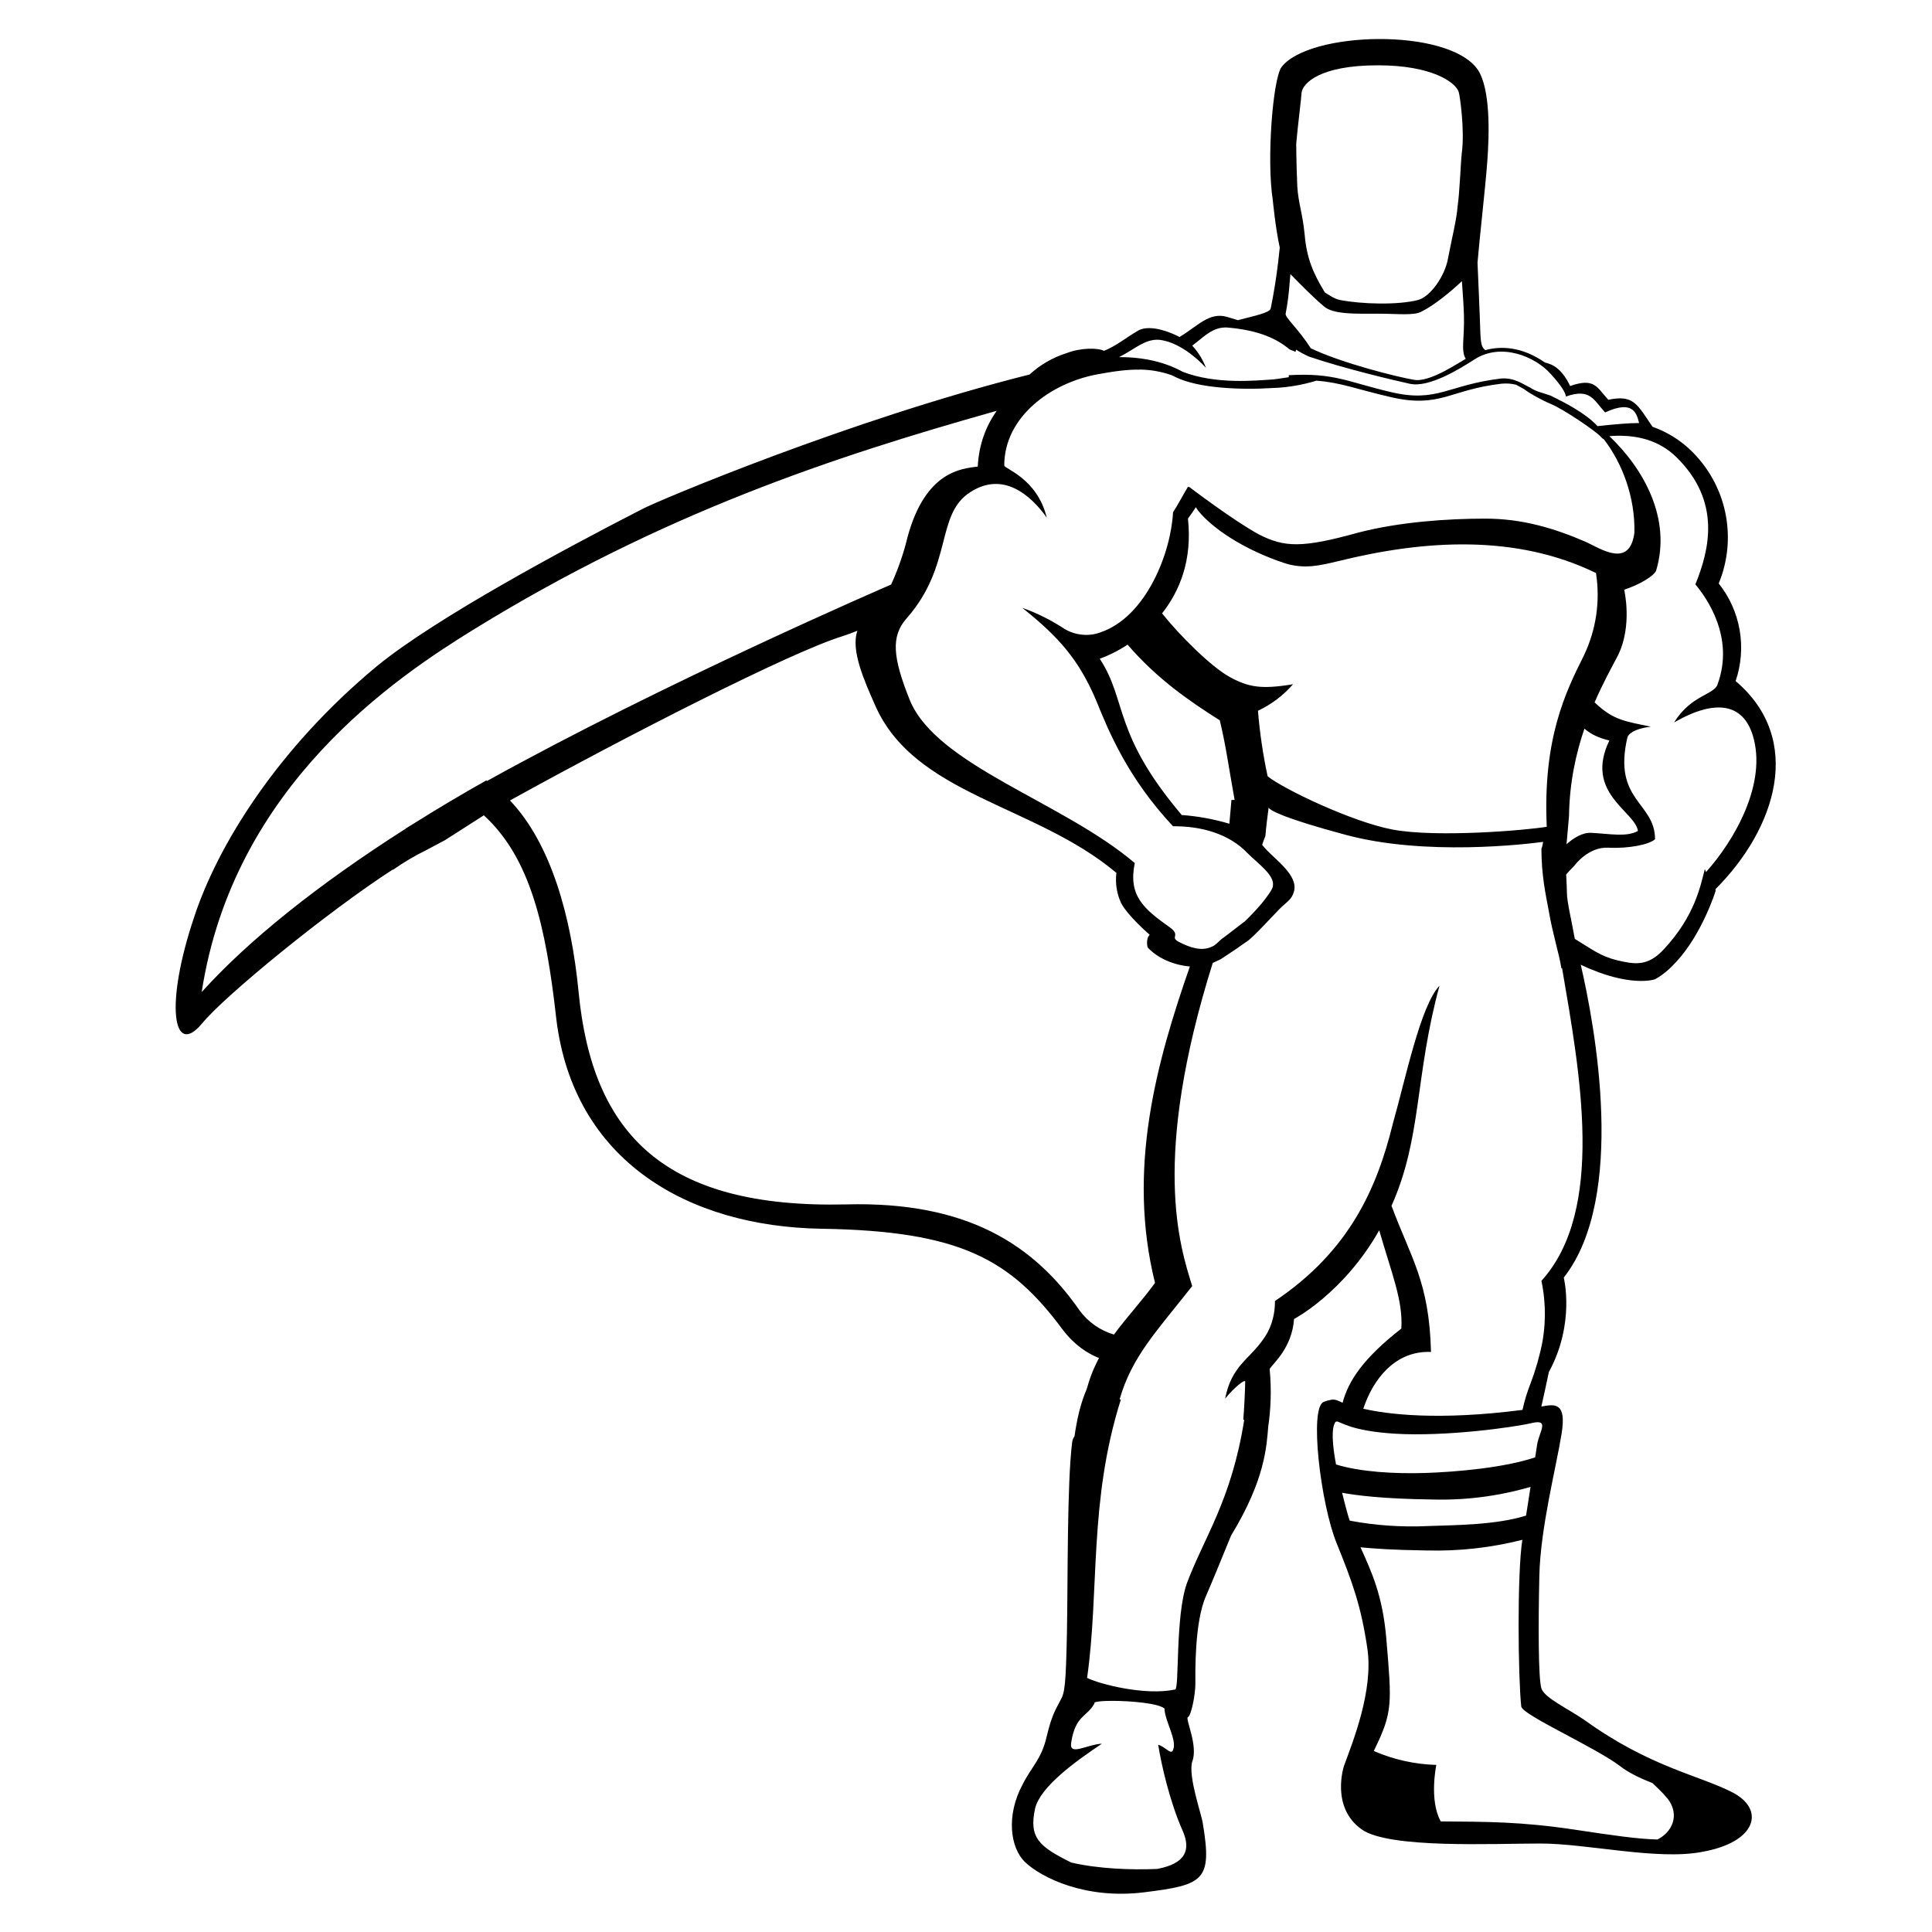 <svg width="25" height="25" viewBox="0 0 25 25" fill="none" xmlns="http://www.w3.org/2000/svg">
<g clip-path="url(#clip0_2445_73)">
<path d="M17.836 0.505C17.291 0.508 16.752 0.639 16.58 0.872C16.47 1.037 16.388 2.068 16.47 2.59C16.47 2.59 16.502 2.935 16.56 3.204C16.553 3.265 16.547 3.326 16.54 3.386C16.516 3.589 16.484 3.791 16.443 3.991C16.433 4.047 16.236 4.086 16.018 4.143C15.972 4.128 15.926 4.114 15.88 4.101C15.646 4.032 15.495 4.224 15.262 4.361C15.193 4.321 14.891 4.183 14.726 4.279C14.561 4.375 14.451 4.472 14.286 4.54C14.204 4.499 13.984 4.499 13.806 4.568C13.626 4.624 13.461 4.719 13.323 4.846C11.009 5.426 8.51 6.481 8.311 6.587C7.294 7.109 5.632 8.002 4.877 8.62C3.586 9.691 2.817 10.942 2.514 11.862C2.129 13.002 2.239 13.689 2.61 13.249C2.908 12.883 4.242 11.795 5.085 11.25L5.083 11.257C5.222 11.159 5.369 11.072 5.523 10.997L5.756 10.873L6.261 10.55C6.863 11.102 7.064 11.983 7.198 13.18C7.418 15.021 8.902 15.873 10.632 15.9C12.432 15.928 13.078 16.299 13.751 17.205C13.904 17.406 14.069 17.512 14.221 17.573C14.152 17.702 14.099 17.838 14.061 17.978C13.986 18.148 13.936 18.358 13.904 18.586C13.887 18.608 13.877 18.634 13.874 18.661C13.806 19.197 13.819 20.461 13.806 21.134C13.792 21.807 13.778 21.904 13.723 22C13.668 22.11 13.613 22.178 13.545 22.467C13.476 22.769 13.352 22.851 13.229 23.098C13.023 23.483 13.064 23.908 13.27 24.101C13.476 24.293 14.04 24.582 14.808 24.486C15.578 24.39 15.688 24.335 15.564 23.593C15.55 23.483 15.372 22.988 15.427 22.796C15.509 22.59 15.331 22.233 15.372 22.219C15.413 22.205 15.468 21.931 15.468 21.793C15.468 21.656 15.454 20.997 15.605 20.653C15.667 20.513 15.798 20.193 15.931 19.868C16.373 19.145 16.39 18.707 16.411 18.458C16.441 18.256 16.457 17.998 16.429 17.714C16.484 17.631 16.718 17.439 16.745 17.068C16.745 17.068 17.389 16.731 17.847 15.92C18.007 16.477 18.157 16.83 18.133 17.192C17.634 17.582 17.449 17.87 17.373 18.151C17.325 18.131 17.297 18.114 17.263 18.111H17.236C17.199 18.117 17.164 18.126 17.13 18.14C16.938 18.208 17.089 19.458 17.295 19.967C17.501 20.475 17.611 20.777 17.693 21.327C17.776 21.876 17.501 22.549 17.391 22.851C17.391 22.851 17.212 23.387 17.624 23.675C17.982 23.923 19.328 23.855 19.932 23.855C20.537 23.855 21.443 24.074 22.02 23.964C22.735 23.84 22.844 23.414 22.419 23.194C21.993 22.974 21.347 22.865 20.509 22.261C20.289 22.109 19.987 21.972 19.946 21.849C19.905 21.725 19.905 21.011 19.919 20.392C19.932 19.774 20.139 18.978 20.207 18.552C20.271 18.154 20.131 18.164 19.945 18.201C19.977 18.054 20.011 17.909 20.042 17.755C20.386 17.123 20.235 16.532 20.235 16.532C21.055 15.488 20.635 13.262 20.455 12.484C21.095 12.787 21.415 12.672 21.415 12.672C21.517 12.617 21.607 12.538 21.689 12.448C22.026 12.086 22.199 11.532 22.199 11.532V11.505C22.981 10.722 23.35 9.569 22.459 8.813C22.531 8.601 22.549 8.375 22.511 8.154C22.473 7.933 22.38 7.725 22.24 7.55C22.361 7.258 22.39 6.936 22.324 6.627C22.258 6.318 22.099 6.036 21.87 5.819C21.73 5.687 21.564 5.586 21.383 5.522C21.183 5.227 21.138 5.105 20.811 5.173C20.661 5.008 20.633 4.885 20.317 4.995C20.317 4.995 20.221 4.761 20.042 4.706C20.026 4.7 20.009 4.695 19.992 4.691C19.69 4.481 19.416 4.476 19.22 4.531C19.156 4.483 19.159 4.407 19.15 4.143C19.142 3.943 19.131 3.657 19.119 3.399C19.146 3.071 19.221 2.425 19.245 2.096C19.273 1.726 19.287 1.148 19.122 0.901C18.929 0.625 18.38 0.502 17.836 0.505ZM17.831 0.845C18.531 0.845 18.833 1.065 18.875 1.188C18.888 1.216 18.957 1.683 18.915 1.985C18.902 2.095 18.888 2.494 18.861 2.672C18.847 2.851 18.792 3.057 18.737 3.345C18.696 3.579 18.504 3.84 18.353 3.881C18.092 3.95 17.611 3.936 17.336 3.881C17.267 3.867 17.212 3.826 17.144 3.785C16.993 3.537 16.91 3.345 16.883 3.043C16.855 2.754 16.8 2.631 16.787 2.411C16.773 2.081 16.773 1.861 16.773 1.861C16.787 1.683 16.842 1.243 16.842 1.202C16.855 1.079 17.075 0.845 17.831 0.845V0.845ZM16.698 3.547C16.844 3.696 16.999 3.853 17.13 3.963C17.254 4.073 17.556 4.059 17.83 4.059C18.078 4.059 18.298 4.087 18.394 4.032C18.548 3.955 18.749 3.797 18.917 3.638C18.928 3.79 18.939 3.942 18.943 4.073C18.953 4.368 18.9 4.541 18.967 4.643C18.885 4.691 18.793 4.748 18.698 4.799C18.547 4.879 18.392 4.935 18.295 4.914H18.293C18.084 4.879 17.362 4.699 16.962 4.507C16.795 4.248 16.627 4.109 16.636 4.059C16.663 3.922 16.676 3.812 16.69 3.634C16.694 3.604 16.695 3.576 16.698 3.546V3.547ZM15.845 4.237L15.88 4.238C16.304 4.274 16.53 4.39 16.688 4.522L16.764 4.552L16.772 4.525C16.819 4.555 16.874 4.585 16.934 4.613C17.404 4.772 18.038 4.921 18.243 4.966C18.49 5.021 18.888 4.774 19.081 4.65C19.424 4.43 19.864 4.61 20.07 4.843C20.207 4.993 20.262 5.09 20.262 5.131C20.578 5.021 20.619 5.172 20.77 5.337C21.155 5.158 21.182 5.378 21.21 5.474C21.088 5.474 20.912 5.488 20.672 5.514L20.66 5.502C20.516 5.349 20.258 5.213 20.061 5.118C19.974 5.087 19.881 5.069 19.809 5.021C19.699 4.966 19.589 4.884 19.424 4.898C18.737 4.98 18.6 5.213 18.009 5.076C17.432 4.942 17.272 4.822 16.676 4.855L16.677 4.881C16.572 4.897 16.477 4.911 16.457 4.911C16.251 4.923 15.735 4.978 15.304 4.811C15.252 4.782 15.198 4.757 15.143 4.735L15.138 4.733H15.137C14.957 4.663 14.747 4.623 14.507 4.621H14.481C14.699 4.511 14.837 4.362 15.041 4.403C15.261 4.444 15.481 4.623 15.605 4.76C15.565 4.654 15.505 4.556 15.427 4.472C15.555 4.382 15.672 4.243 15.845 4.238V4.237ZM14.745 4.782C14.895 4.784 15.025 4.808 15.162 4.855C15.18 4.864 15.196 4.873 15.221 4.884C15.509 5.021 16.031 5.048 16.471 5.021C16.662 5.014 16.851 4.982 17.034 4.926C17.356 4.95 17.548 5.036 18.011 5.142C18.321 5.212 18.513 5.187 18.706 5.135C18.899 5.082 19.092 5.005 19.429 4.965C19.492 4.959 19.555 4.963 19.617 4.978C19.655 4.998 19.692 5.018 19.727 5.039C19.789 5.088 19.941 5.174 20.07 5.228C20.234 5.296 20.66 5.585 20.715 5.653C20.725 5.666 20.738 5.677 20.753 5.683C20.995 5.997 21.16 6.438 21.149 6.893C21.089 7.353 20.723 7.107 20.523 7.013C20.111 6.835 19.699 6.711 19.218 6.711C18.738 6.711 18.119 6.752 17.583 6.89C16.842 7.096 16.622 7.082 16.293 6.917C15.963 6.739 15.386 6.299 15.386 6.299V6.309C15.379 6.302 15.374 6.297 15.372 6.299C15.33 6.368 15.234 6.546 15.179 6.629C15.152 7.151 14.836 7.975 14.245 8.181C14.169 8.21 14.087 8.221 14.007 8.213C13.926 8.206 13.848 8.181 13.778 8.14C13.606 8.027 13.422 7.934 13.228 7.865C13.709 8.249 13.957 8.538 14.177 9.046C14.351 9.476 14.592 10.063 15.179 10.692C15.542 10.688 15.904 10.789 16.141 11.038C16.278 11.175 16.498 11.327 16.471 11.464C16.471 11.505 16.388 11.615 16.32 11.698C16.254 11.775 16.185 11.848 16.113 11.918C16.059 11.958 15.866 12.11 15.825 12.138C15.784 12.165 15.729 12.233 15.688 12.247C15.55 12.316 15.399 12.261 15.262 12.192C15.125 12.123 15.289 12.11 15.138 12C14.798 11.76 14.597 11.589 14.684 11.168C13.752 10.374 12.123 9.908 11.773 9.06C11.553 8.51 11.525 8.236 11.731 8.002C12.336 7.315 12.102 6.656 12.556 6.368C12.981 6.093 13.339 6.408 13.545 6.698C13.421 6.189 12.995 6.065 12.995 6.024C12.995 5.392 13.6 4.953 14.205 4.843C14.423 4.802 14.594 4.781 14.745 4.783V4.782ZM12.898 5.316C12.758 5.512 12.667 5.751 12.652 6.037C12.446 6.065 11.979 6.092 11.745 6.944C11.694 7.158 11.622 7.365 11.531 7.564C11.428 7.609 8.585 8.838 6.302 10.106L6.292 10.099C5.972 10.279 5.665 10.462 5.373 10.645L5.248 10.722L5.247 10.725C4.111 11.448 3.207 12.175 2.61 12.837C3.022 10.158 5.138 8.757 6.14 8.139C8.56 6.65 10.769 5.914 12.898 5.316V5.316ZM20.935 5.639C21.195 5.635 21.471 5.699 21.691 5.914C22.281 6.491 22.116 7.123 21.938 7.562C22.088 7.741 22.446 8.249 22.226 8.853C22.186 8.991 21.883 8.991 21.663 9.348C22.213 9.032 22.556 9.115 22.68 9.513C22.872 10.131 22.446 10.873 22.075 11.285C22.075 11.271 22.061 11.257 22.061 11.244C22.006 11.45 21.938 11.848 21.526 12.288C21.32 12.508 21.155 12.48 20.921 12.425C20.706 12.371 20.599 12.283 20.378 12.149C20.342 11.942 20.276 11.667 20.276 11.559C20.276 11.515 20.272 11.418 20.266 11.316C20.298 11.28 20.332 11.242 20.372 11.202C20.372 11.202 20.55 10.955 20.812 10.969C21.072 10.983 21.347 10.928 21.416 10.859C21.416 10.379 20.866 10.365 21.059 9.54C21.072 9.5 21.141 9.43 21.361 9.403C21.031 9.334 20.881 9.32 20.647 9.101L20.634 9.088C20.744 8.835 20.858 8.631 20.935 8.483C21.128 8.098 21.017 7.631 21.017 7.631C21.224 7.562 21.402 7.452 21.43 7.384C21.633 6.711 21.266 6.062 20.825 5.644C20.861 5.641 20.898 5.639 20.935 5.638V5.639ZM15.475 6.564C15.485 6.58 15.495 6.597 15.509 6.614C15.688 6.834 16.086 7.109 16.622 7.287C16.882 7.37 17.089 7.315 17.322 7.26C18.445 6.982 19.626 6.914 20.652 7.415C20.709 7.779 20.654 8.151 20.495 8.483C20.263 8.948 19.962 9.551 20.015 10.698C19.769 10.742 18.596 10.842 18.023 10.735C17.502 10.638 16.607 10.21 16.403 10.045C16.343 9.766 16.301 9.482 16.278 9.197C16.451 9.116 16.606 8.999 16.732 8.854C16.32 8.922 16.155 8.894 15.907 8.757C15.672 8.627 15.265 8.224 15.037 7.937C15.266 7.647 15.43 7.247 15.372 6.711C15.409 6.661 15.442 6.612 15.474 6.564H15.475ZM11.095 8.162C11.005 8.415 11.188 8.816 11.319 9.115C11.827 10.294 13.389 10.405 14.446 11.295C14.43 11.428 14.45 11.562 14.506 11.683C14.589 11.848 14.877 12.096 14.877 12.096C14.822 12.15 14.85 12.26 14.85 12.26C15.054 12.477 15.354 12.503 15.397 12.506C14.962 13.754 14.581 15.132 14.946 16.601C14.767 16.845 14.578 17.046 14.415 17.269C14.237 17.217 14.081 17.108 13.971 16.959C13.38 16.107 12.514 15.543 10.948 15.585C8.599 15.64 7.665 14.678 7.487 12.837C7.393 11.863 7.13 10.915 6.599 10.358C8.115 9.519 10.226 8.442 10.894 8.235C10.961 8.214 11.028 8.189 11.094 8.162H11.095ZM14.591 8.342C14.972 8.784 15.386 9.069 15.784 9.321C15.866 9.664 15.894 9.898 15.976 10.351H15.935L15.908 10.659C15.706 10.599 15.498 10.561 15.288 10.546L15.289 10.543C14.396 9.486 14.589 9.073 14.231 8.524C14.328 8.49 14.456 8.43 14.591 8.342V8.342ZM20.502 9.428C20.578 9.495 20.68 9.548 20.825 9.582C20.498 10.262 21.155 10.494 21.195 10.752C21.052 10.835 20.828 10.789 20.592 10.777C20.477 10.771 20.363 10.842 20.271 10.924L20.303 10.557C20.309 10.127 20.393 9.748 20.503 9.427L20.502 9.428ZM16.416 10.452C16.44 10.487 16.594 10.583 17.418 10.804C18.444 11.079 19.741 10.924 19.968 10.894C19.964 10.925 19.957 10.955 19.946 10.983C19.946 11.326 20.001 11.573 20.042 11.793C20.095 12.101 20.172 12.326 20.205 12.533L20.213 12.526C20.447 13.893 20.774 15.659 19.946 16.574C19.987 16.766 20.015 17.041 19.96 17.357C19.925 17.54 19.874 17.719 19.809 17.892C19.763 18.007 19.727 18.124 19.701 18.244C18.601 18.386 17.946 18.299 17.641 18.229C17.764 17.855 18.048 17.475 18.517 17.494C18.495 16.583 18.253 16.271 18.006 15.603C18.401 14.72 18.305 13.938 18.627 12.755C18.38 13.016 18.187 13.964 18.023 14.541C17.817 15.379 17.46 16.189 16.498 16.835C16.498 17.055 16.429 17.219 16.347 17.329C16.168 17.59 15.935 17.673 15.853 18.099C15.963 17.961 16.113 17.838 16.113 17.879C16.109 18.044 16.101 18.208 16.088 18.372L16.1 18.373C15.935 19.417 15.578 19.898 15.358 20.488C15.207 20.914 15.262 21.848 15.207 21.862C14.822 21.945 14.232 21.794 14.067 21.712C14.229 20.572 14.086 19.434 14.503 18.112L14.488 18.106C14.648 17.552 14.966 17.228 15.427 16.642C15.266 16.122 14.895 15.002 15.693 12.46C15.726 12.446 15.76 12.43 15.798 12.411L16.004 12.274C16.044 12.246 16.1 12.205 16.141 12.178C16.21 12.136 16.512 11.807 16.553 11.766C16.649 11.669 16.718 11.642 16.745 11.532C16.8 11.326 16.498 11.12 16.375 10.982C16.357 10.963 16.345 10.948 16.332 10.932C16.345 10.893 16.359 10.855 16.374 10.818C16.384 10.693 16.402 10.558 16.416 10.451V10.452ZM17.299 18.394C17.349 18.396 17.473 18.516 18.05 18.552C18.71 18.592 19.589 18.469 19.822 18.414C20.056 18.359 19.919 18.524 19.891 18.689L19.865 18.858C19.466 18.992 18.857 19.046 18.449 19.06C18.056 19.073 17.603 19.048 17.288 18.95C17.24 18.69 17.225 18.48 17.281 18.4C17.283 18.398 17.286 18.397 17.289 18.396C17.292 18.395 17.295 18.394 17.299 18.394V18.394ZM19.805 19.24C19.785 19.375 19.77 19.463 19.747 19.612C19.359 19.732 18.859 19.734 18.477 19.747C18.138 19.763 17.798 19.74 17.465 19.677C17.453 19.641 17.442 19.605 17.432 19.568C17.409 19.485 17.387 19.401 17.367 19.316C17.546 19.35 17.897 19.395 18.517 19.403C18.952 19.417 19.387 19.362 19.805 19.24V19.24ZM19.699 19.925C19.63 20.365 19.644 21.711 19.685 22.082C19.699 22.192 20.633 22.604 20.962 22.852C21.069 22.937 21.221 23.009 21.384 23.074C21.426 23.116 21.5 23.179 21.581 23.277C21.743 23.49 21.633 23.713 21.446 23.803C21.182 23.796 20.878 23.751 20.372 23.675C19.677 23.571 19.243 23.574 18.642 23.569V23.566C18.49 23.291 18.586 22.838 18.586 22.838C18.307 22.83 18.032 22.769 17.777 22.658L17.789 22.632C18.023 22.152 18.009 22.041 17.94 21.217C17.893 20.639 17.744 20.334 17.605 20.022C17.774 20.038 18.014 20.057 18.462 20.063C18.878 20.074 19.294 20.028 19.699 19.925V19.925ZM14.393 22.009C14.636 22.009 14.993 22.041 15.069 22.109V22.123C15.083 22.288 15.234 22.522 15.179 22.645C15.152 22.714 15.083 22.604 14.987 22.577C15.028 22.837 15.138 23.318 15.303 23.689C15.413 23.937 15.344 24.115 14.973 24.184C14.643 24.198 14.218 24.184 13.861 24.101C13.449 23.895 13.311 23.785 13.394 23.401C13.462 23.126 13.888 22.811 14.259 22.563C14.053 22.577 13.833 22.728 13.861 22.549C13.916 22.192 14.067 22.219 14.163 22.041C14.143 22.021 14.247 22.009 14.393 22.009V22.009Z" fill="black"/>
</g>
<defs>
<clipPath id="clip0_2445_73">
<rect width="24" height="24" fill="white" transform="translate(0.626 0.505)"/>
</clipPath>
</defs>
</svg>
